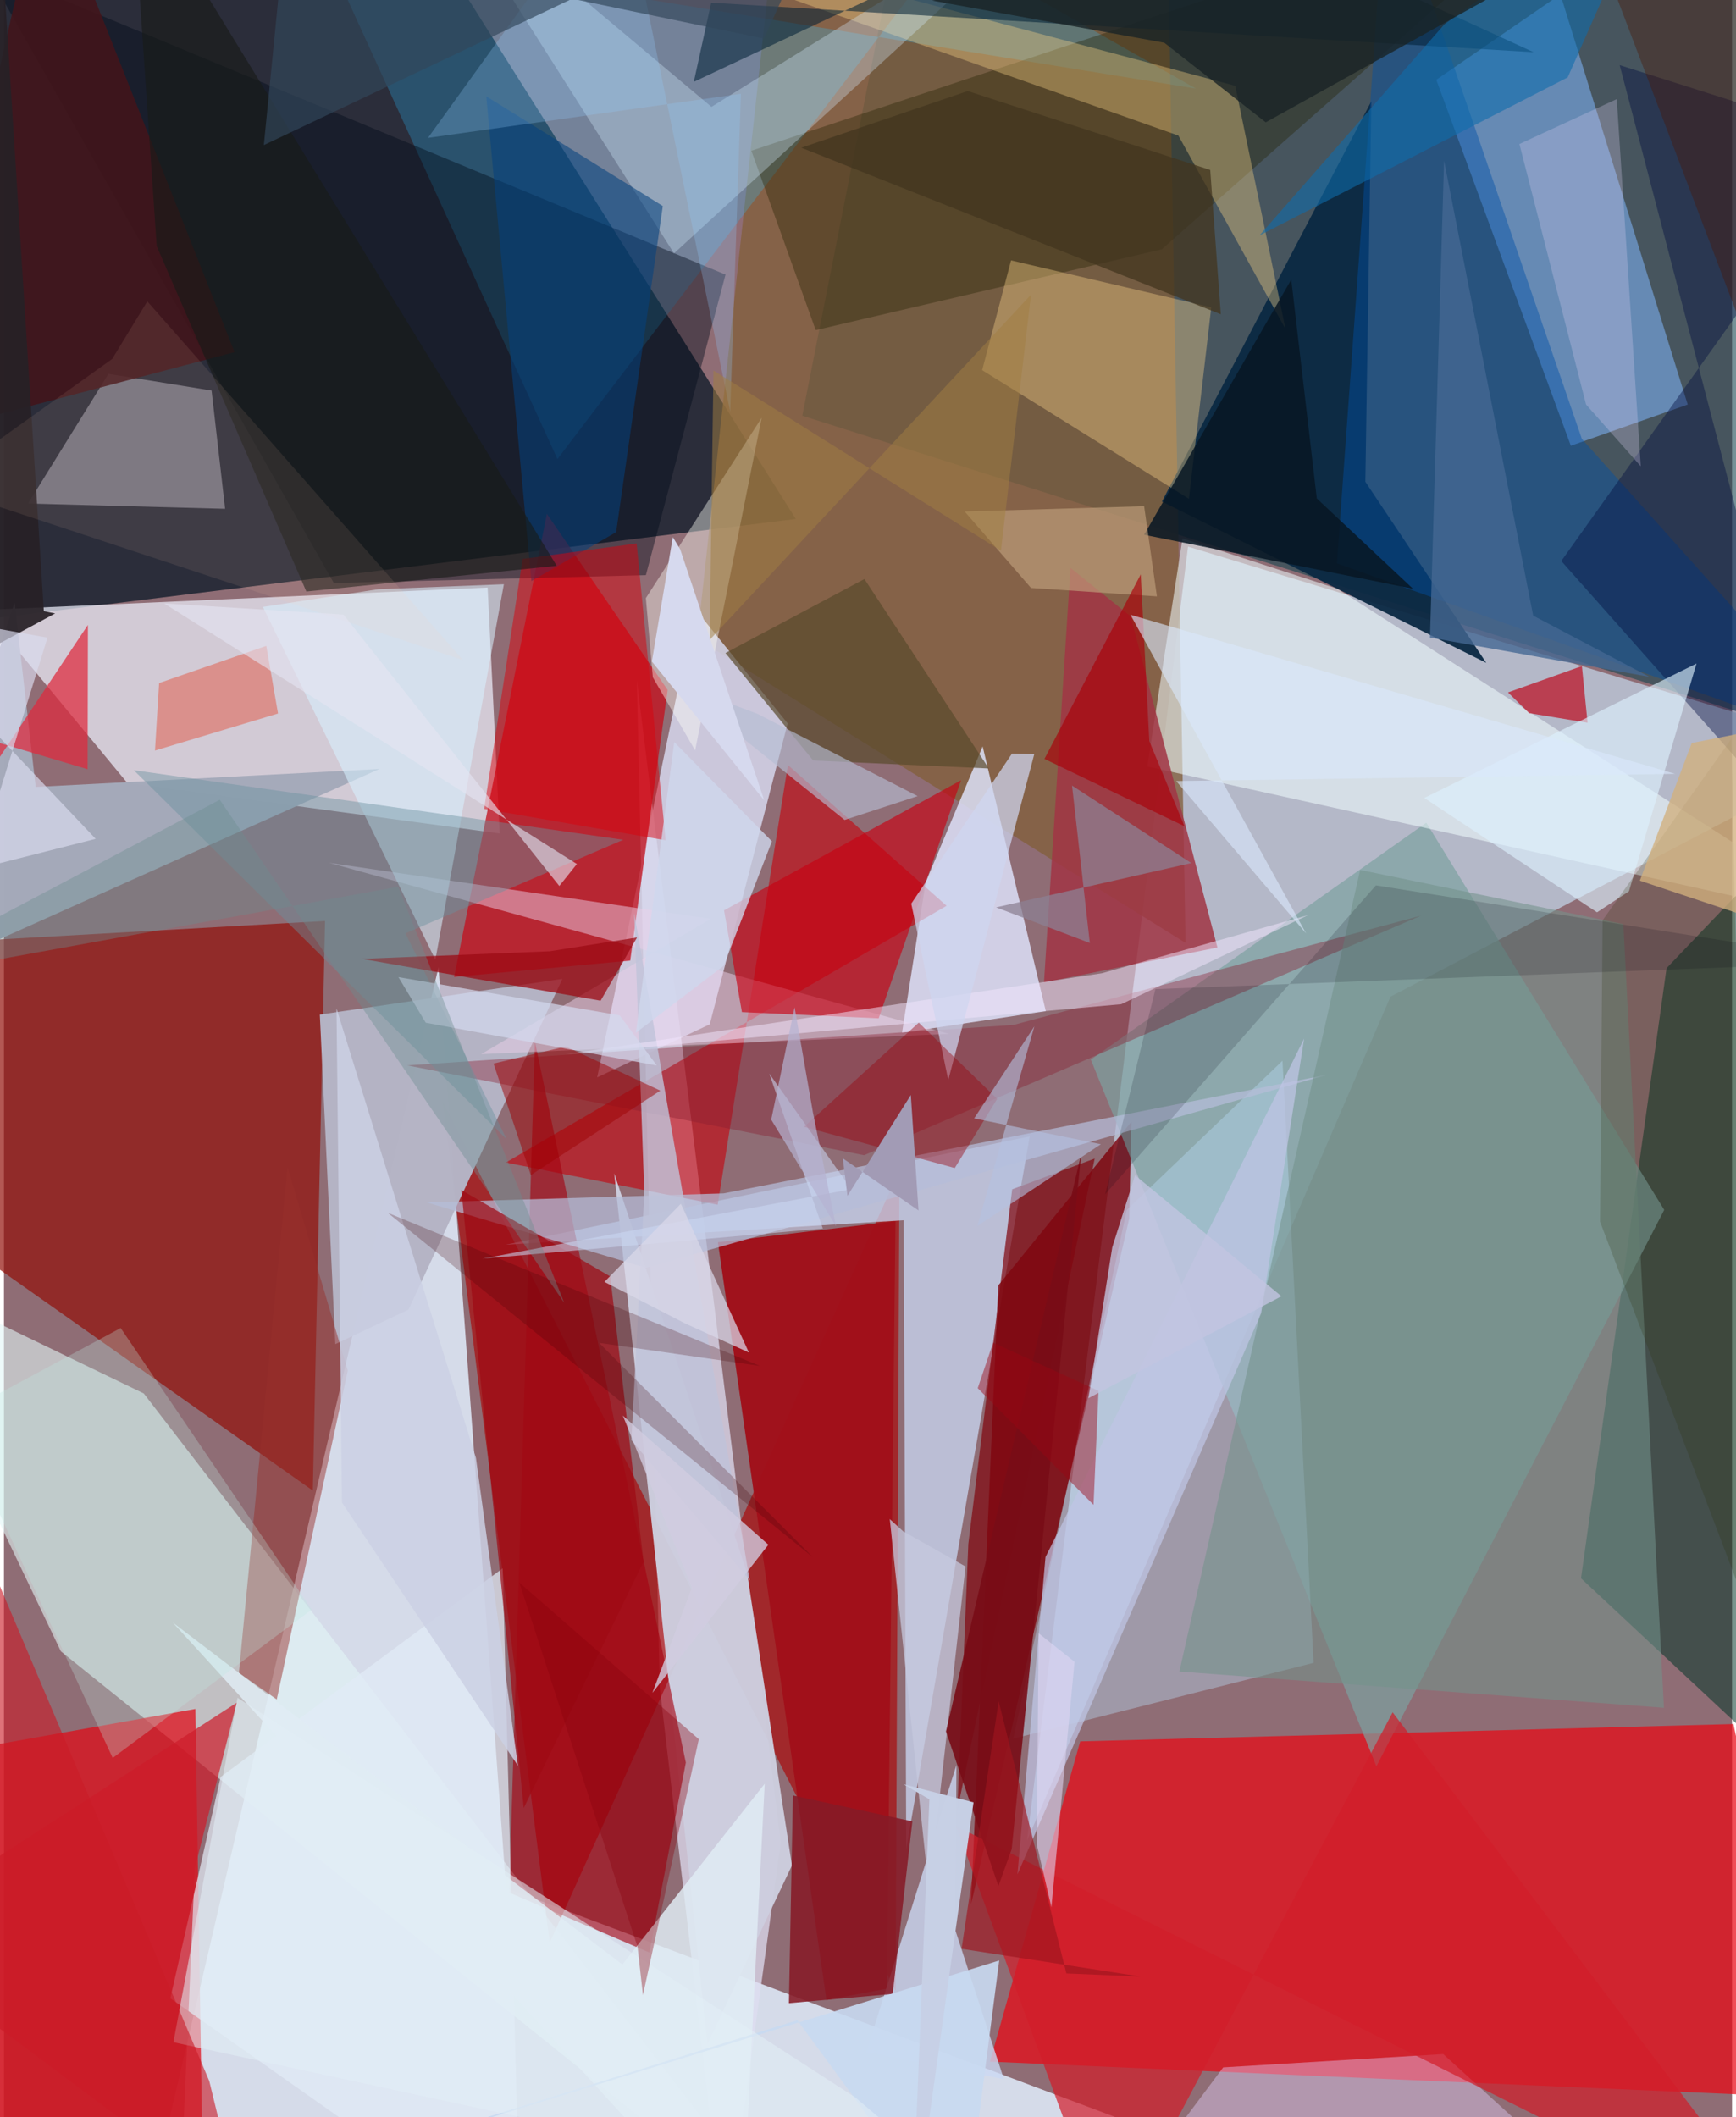 <svg xmlns="http://www.w3.org/2000/svg" width="228" height="278" viewBox="0 0 836 1024"><path fill="#8f6d75" d="M0 0h836v1024H0z"/><path fill="#e0ebfa" fill-opacity=".867" d="M76.53 1039.922L702.713 1086l-459.82-172.843-32.676-445.358z"/><path fill="#001322" fill-opacity=".702" d="M185.834-62H-62l52.549 361.633 392.507-48.637z"/><path fill="#c9e1f6" fill-opacity=".643" d="M670.746 482.058L898 362.994 572.824 264.39 494.91 890.301z"/><path fill="#ea0714" fill-opacity=".718" d="M874.683 1014.522l-397.674-17.37 43.66-154.91 316.017-8.384z"/><path fill="#15444f" fill-opacity=".588" d="M848.553-25.73l-417.543.444-44.79 226.358 509.09 161.026z"/><path fill="#eef0fd" fill-opacity=".706" d="M59.796 378.817L-9.526 295.03l243.512-10.868 5.845 118.963z"/><path fill="#deddf1" fill-opacity=".737" d="M375.816 891.243l-69.643-562.142 11.093 487.147L348.905 1086z"/><path fill="#920f08" fill-opacity=".694" d="M-62 571.756l38.078-116.172 179.261-10.137-5.93 275.478z"/><path fill="#ab0001" fill-opacity=".635" d="M433.209 566.044l-1.851 396.767L212.23 532.539l51.777 407.084z"/><path fill="#e2f7f7" fill-opacity=".596" d="M67.64 673.96L-62 611.376 27.558 798.73 384.972 1086z"/><path fill="#e10a17" fill-opacity=".725" d="M92.618 826.559L96.765 1086-62 1033.888v-179.7z"/><path fill="#825f3a" fill-opacity=".765" d="M563.477-5.647l8.149 461.712-236.202-147.07L375.918-62z"/><path fill="#c8d4f0" fill-opacity=".78" d="M242.694 602.025L435.285 590.2l1.206 304.161 59.731-344.72z"/><path fill="#d8daf0" fill-opacity=".824" d="M286.975 521.099l47.197-226.79 44.964 55.579-37.667 145.522z"/><path fill="#7c000a" fill-opacity=".792" d="M467.85 921.049L481.025 621.7l64.407-79.139-1.05 46.77z"/><path fill="#dee3fb" fill-opacity=".831" d="M473.465 361.012l-27.547 65.644-11.47 72.874 69.568-10.46z"/><path fill="#c3131f" fill-opacity=".776" d="M262.661 248.55l58.42 85.19-18.119 130.877-85.171 7.9z"/><path fill="#023628" fill-opacity=".529" d="M870.206 863.61L898 370.27l-93.68 98.006-41.386 295.094z"/><path fill="#77a8e5" fill-opacity=".639" d="M692.916 38.58l65.1 177.017 56.536-19.93L752.965-2.718z"/><path fill="#7da0a0" fill-opacity=".698" d="M525.813 512.496l138.139 341.811 139.243-269.124-115.107-187.274z"/><path fill="#b4b3c4" fill-opacity=".992" d="M270.153 473.444L195.687 633.42l-35.39 16.694-7.492-159.385z"/><path fill="#c8000a" fill-opacity=".592" d="M345.288 582.68l-102.506-20.408 213.232-124.178-76.763-68.106z"/><path fill="#cdcedf" fill-opacity=".969" d="M295.234 567.501l45.104 421.123 40.867-86.368-21.677-141.345z"/><path fill="#a1101a" fill-opacity=".973" d="M431.295 590.642l-4.202 371.208-29.198 5.472-52.491-366.493z"/><path fill="#27beff" fill-opacity=".259" d="M267.753 222.01L456.206-25.445 576.7 42.875 154.551-25.779z"/><path fill="#0a2943" fill-opacity=".945" d="M658.6 233.01l58.505 87.596-156.908-78.018L661.49 48.994z"/><path fill="#f1feff" fill-opacity=".549" d="M645.013 284.725L898 446.915 553.128 370.72l17.019-110.332z"/><path fill="#a4000f" fill-opacity=".616" d="M244.438 915.371l67.8 29.004 17.637-91.865-73.011-348.7z"/><path fill="#cbd9f3" fill-opacity=".788" d="M460.783 853.634L417.21 992.477l66.56 13.196-23.485-71.968z"/><path fill="#d1cddb" fill-opacity=".424" d="M11.666 243.535l95.328 2.546-6.55-57.192-49.884-8.072z"/><path fill="#badbf6" fill-opacity=".396" d="M488.3 840.91l54.87-255.685 75.356-72.185 15.04 291.215z"/><path fill="#a4a9b9" fill-opacity=".992" d="M15.354 380.597l166.246-8.673L-56.798 478.76l61.97-187.28z"/><path fill="#000a19" fill-opacity=".42" d="M-9.367-15.871l168.954 297.863 150.962-3.821 38.532-145.365z"/><path fill="#262303" fill-opacity=".376" d="M392.704 159.669l-31.132-86.772L766.967-62 560.123 120.601z"/><path fill="#0051a7" fill-opacity=".439" d="M669.043-62l-24.196 334.483L898 362.693l-134.644-150.39z"/><path fill="#fdd48a" fill-opacity=".376" d="M487.205 125.938l-13.978 53.087 100.029 62.223 10.814-92.616z"/><path fill="#e1ebf6" fill-opacity=".718" d="M241.295 758.528l8.533 327.264L80.491 966.51l24.325-107.041z"/><path fill="#ebd0e8" fill-opacity=".49" d="M230.9 509.848l226.28-9.788-299.932-82.758 184.624 27.114z"/><path fill="#c90112" fill-opacity=".639" d="M357.012 489.53l-8.655-49.241L463.02 377.38l-39.85 115.15z"/><path fill="#f9d486" fill-opacity=".369" d="M206.968-62l361.19 127.584 51.814 93.525L595.668 41.49z"/><path fill="#a13645" fill-opacity=".859" d="M515.946 274.646l-12.815 200.561 83.911-16.945L545.07 298.13z"/><path fill="#891d2f" fill-opacity=".384" d="M416.105 558.74L195.11 515.287l293.315-19.573 197.175-52.87z"/><path fill="#e2d1ff" fill-opacity=".416" d="M589.841 999.918l106.432-6.432L798.033 1086l-244.612-37.424z"/><path fill="#d2eafd" fill-opacity=".333" d="M324.15 122.55L525.318-62 342.271 51.688 206.909-62z"/><path fill="#b5bdd8" fill-opacity=".729" d="M348.088 577.208l-143.526 4.364 106.018 31.63 329.88-93.459z"/><path fill="#fffff9" fill-opacity=".408" d="M310.532 289.27l3.368 38.308 20.472 35.375 32.194-160.916z"/><path fill="#72928b" fill-opacity=".569" d="M656.08 420.752L568.642 808.47l234.403 17.524-19.614-379.05z"/><path fill="#810710" fill-opacity=".718" d="M487.754 575.218l39.92-14.878-66.459 315.078 5.318-128.625z"/><path fill="#000e41" fill-opacity=".412" d="M898 68.41L753.398 271.327l128.99 145.49L781.644 31.5z"/><path fill="#d8f1ff" fill-opacity=".561" d="M125.256 293.548l55.845-8.574 60.747-2.396-33.14 181.625z"/><path fill="#d21d2a" fill-opacity=".706" d="M867.012 1086L671.809 828.192 535.198 1086l-74.66-202.831z"/><path fill="#972f2c" fill-opacity=".49" d="M166.327 662.924l-29.151-98.544-23.518 244.734 18.308 12.847z"/><path fill="#42151a" fill-opacity=".886" d="M-62 295.027l14.278-82.727 159.276-41.983L19.618-62z"/><path fill="#df2a3d" fill-opacity=".722" d="M-62 341.551v114.49L40.613 302.264l-.136 69.787z"/><path fill="#001f36" fill-opacity=".549" d="M549.694-62L333.729 39.586l8.404-38.271L740.011 25.25z"/><path fill="#04427e" fill-opacity=".557" d="M233.313 46.564l21.84 234.497 41.006-23.689 22.572-157.717z"/><path fill="#68919e" fill-opacity=".431" d="M62.813 372.507l180.393 178.526-48.976-99.617 105.375-45.245z"/><path fill="#e16859" fill-opacity=".588" d="M75.062 330.357l-1.997 32.663 59.527-17.919-5.687-32.715z"/><path fill="#bc0519" fill-opacity=".675" d="M766.112 349.57l-2.744-27.42-35.763 12.742 10.24 10.045z"/><path fill="#e0ecf4" fill-opacity=".839" d="M356.774 1086l11.257-223.283-68.85 87.444-217.52-165.404z"/><path fill="#da010c" fill-opacity=".486" d="M306.069 262.848l-55.156 7.49-18.624 120.89 87.808 15.193z"/><path fill="#bfc3d9" fill-opacity=".8" d="M304.883 441.566l55.931 322.79-57.274-67.761 6.258-119.602z"/><path fill="#9e0a14" fill-opacity=".714" d="M309.406 755.374l-16.1-138.007-72.035-41.81 30.181 298.903z"/><path fill="#ddf1fe" fill-opacity=".635" d="M786.13 431.088l32.68-110.158-131.696 65.014 83.574 55.306z"/><path fill="#081723" fill-opacity=".855" d="M635.119 241.088l-12.36-105.876-71.191 123.427 130.08 26.118z"/><path fill="#c6c8dd" fill-opacity=".753" d="M447.526 914.792l-19.001-180.07 6.529 5.964 30.138 16.968z"/><path fill="#861a27" fill-opacity=".882" d="M429.935 964.387l-50.192 4.474 1.944-100.462 57.773 12.55z"/><path fill="#9b0b15" fill-opacity=".753" d="M306.271 453.418l-42.24 6.678-90.918 3.67 115.529 20.239z"/><path fill="#242900" fill-opacity=".196" d="M844.646 781.709l-8.949-424.387-62.331 87.808-1.239 145.72z"/><path fill="#59492b" fill-opacity=".698" d="M391.476 367.837l84.97 3.84-60.175-91.621-67.226 35.793z"/><path fill="#780d16" fill-opacity=".906" d="M487.522 894.31l-6.435 17.952-25.368-74.825 65.398-279.212z"/><path fill="#0e6dab" fill-opacity=".584" d="M800.38-62l-43.877 99.427-149.094 76.428 89.575-102.252z"/><path fill="#bf9f7b" fill-opacity=".659" d="M551.583 244.826l6.198 43.62-60.928-4.088-32.084-36.951z"/><path fill="#cd1c2a" fill-opacity=".702" d="M112.631 823.527L-62 936.357l148.032 110.636 6.307-143.326z"/><path fill="#f2e6fd" fill-opacity=".51" d="M540.52 485.698l-268.615 24.248 259.322-39.24 99.649-28.083z"/><path fill="#cfd5f0" fill-opacity=".725" d="M487.663 364.481l-48.738 72.582 17.905 85.287 41.611-157.602z"/><path fill="#bfc4e4" fill-opacity=".722" d="M608.224 635.105l20.77-132.78-125.126 250.781-13.574 153.454z"/><path fill="#272126" fill-opacity=".929" d="M-62 343.527l86.749-46.823-5.456-1.083L-3.277-62z"/><path fill="#a90009" fill-opacity=".655" d="M571.095 399.62l-17.008-41.18-4.137-80.657-46.591 89.276z"/><path fill="#b6bed4" fill-opacity=".639" d="M323.6 329.84l83.079 66.735 35.34-11.533-77.594-39.836z"/><path fill="#cbd8f2" fill-opacity=".557" d="M231.408 608.804l178.544-33.638-39.723-55.953 25.913 74.979z"/><path fill="#980811" fill-opacity=".431" d="M459.967 564.929l-72.894-19.942 55.488-50.372 37.935 36.878z"/><path fill="#8d8193" fill-opacity=".741" d="M479.975 438.862l94.44-21.436-57.706-37.475 8.61 76.161z"/><path fill="#d7ccee" fill-opacity=".294" d="M791.84 225.529l-26.46-29.88-32.245-125.988 47.097-21.733z"/><path fill="#bee8e0" fill-opacity=".29" d="M52.602 850.26l-76.366-164.79 80.226-43.154 92.442 136.176z"/><path fill="#9d0305" fill-opacity=".502" d="M254.886 568.354l-18.053-53.963 35.01-8.241 45.693 21.351z"/><path fill="#cbd0e4" fill-opacity=".855" d="M160.88 487.789l2.652 238.96 85.117 127.264-20.315-148.849z"/><path fill="#d9dbee" fill-opacity=".675" d="M21.06 308.417l-34.736 112.039 58.046-14.729L-62 293.398z"/><path fill="#d1b07e" fill-opacity=".773" d="M791.383 425.941l74.572 24.836 23.529-105.807-72.994 14.405z"/><path fill="#171a17" fill-opacity=".616" d="M146.292 286.088l121.124-12.436L61.574-62l12.314 181.025z"/><path fill="#b3c1e1" fill-opacity=".596" d="M498.491 496.385l-27.558 96.566 59.731-39.526-61.318-12.493z"/><path fill="#c8d9f0" fill-opacity=".914" d="M463.689 1086l17.783-137.77L35.227 1086l348.587-108.89z"/><path fill="#d9d8e8" fill-opacity=".722" d="M329.421 640.045l-38.928-20.036 36.988-37.78 32.91 71.955z"/><path fill="#92c9fd" fill-opacity=".263" d="M205.13 66.693L297.824-62l53.508 261.102 5.188-153.744z"/><path fill="#dae8fb" fill-opacity=".612" d="M808.452 374.294l-241.367 3.466 62.86 73.73-84.983-154.152z"/><path fill="#e0d8f3" fill-opacity=".576" d="M517.917 803.758l-17.379-13.81-.87 102.272 7.055 30.27z"/><path fill="#43361f" fill-opacity=".753" d="M583.566 82.21l5.109 69.794-202.936-80.55 80.505-27.42z"/><path fill="#d3d9ee" fill-opacity=".706" d="M204.044 494.649l111.8 20.7-17.958-24.239-107.043-18.52z"/><path fill="#02050e" fill-opacity=".153" d="M663.701 428.213L532.747 577.619l24.29-99.22L898 465.406z"/><path fill="#456893" fill-opacity=".792" d="M739.794 297.77l56.22 29.59-106.145-18.997 6.817-230.62z"/><path fill="#430007" fill-opacity=".235" d="M287.92 649.5l77.814 11.15-180.048-74.046 205.669 166.588z"/><path fill="#192326" fill-opacity=".8" d="M610.418 59.17L828.341-62 448.928.273 561.347 20.68z"/><path fill="#b6b2d1" fill-opacity=".706" d="M371.177 541.538l11.31-54.358 8.898 51.01 11.105 54.807z"/><path fill="#9a0613" fill-opacity=".451" d="M471.077 671.408l56.03 56.43 2.416-55.136-50.995-23.295z"/><path fill="#ffd3ae" fill-opacity=".094" d="M69.346 145.752L222.02 319.225l-255.338-84.358 85.7-61.274z"/><path fill="#a29bb5" d="M442.43 585.45l-3.711-55.839-30.66 48.792-2.242-18.154z"/><path fill="#e1eef6" fill-opacity=".549" d="M112.995 821.179L411.85 1014.43l70.068 59.62L81.98 987.763z"/><path fill="#c91c27" fill-opacity=".62" d="M118.704 1086L-62 1076.268V625.286l161.321 381.218z"/><path fill="#d6d9ee" fill-opacity=".996" d="M313.428 319.95l54.38 67.174-40.68-121.482-3.56-5.862z"/><path fill="#c2c4e1" fill-opacity=".788" d="M536.168 603.294l-11.521 72.95 93.36-49.284-70.803-58.542z"/><path fill="#88000d" fill-opacity=".361" d="M336.153 841.189l-27.03 123.728-2.611-23.294-57.19-176.204z"/><path fill="#a17d43" fill-opacity=".518" d="M341.383 309.529l1.86-130.333 139.067 87.156 14.54-123.83z"/><path fill="#c7d0e5" fill-opacity=".984" d="M438.986 1086l30.068-214.277-33.812-8.722 12.441 7.27z"/><path fill="#d1cce1" fill-opacity=".788" d="M299.39 684.682l70.418 62.458-56.121 71.651 19.136-50.978z"/><path fill="#491400" fill-opacity=".369" d="M898-23.607V-62l-52 233.937L777.879-7.475z"/><path fill="#6c8d90" fill-opacity=".392" d="M104.394 386.818l166.662 243.325L190.682 428.9-62 474.848z"/><path fill="#cfd7ed" fill-opacity=".788" d="M305.697 499.527l42.5-32.426 23.322-60.17-47.248-48.004z"/><path fill="#9d151f" fill-opacity=".667" d="M549.97 955.986l-36.006-1.503-32.76-131.628-17.94 119.732z"/><path fill="#e4e4f1" fill-opacity=".608" d="M77.512 291.85L277.17 417.888l-8.509 10.625-104.448-131.266z"/><path fill="#32475a" fill-opacity=".667" d="M404.325-62l-36.68 80.683-232.06-48.244-9.861 99.74z"/></svg>